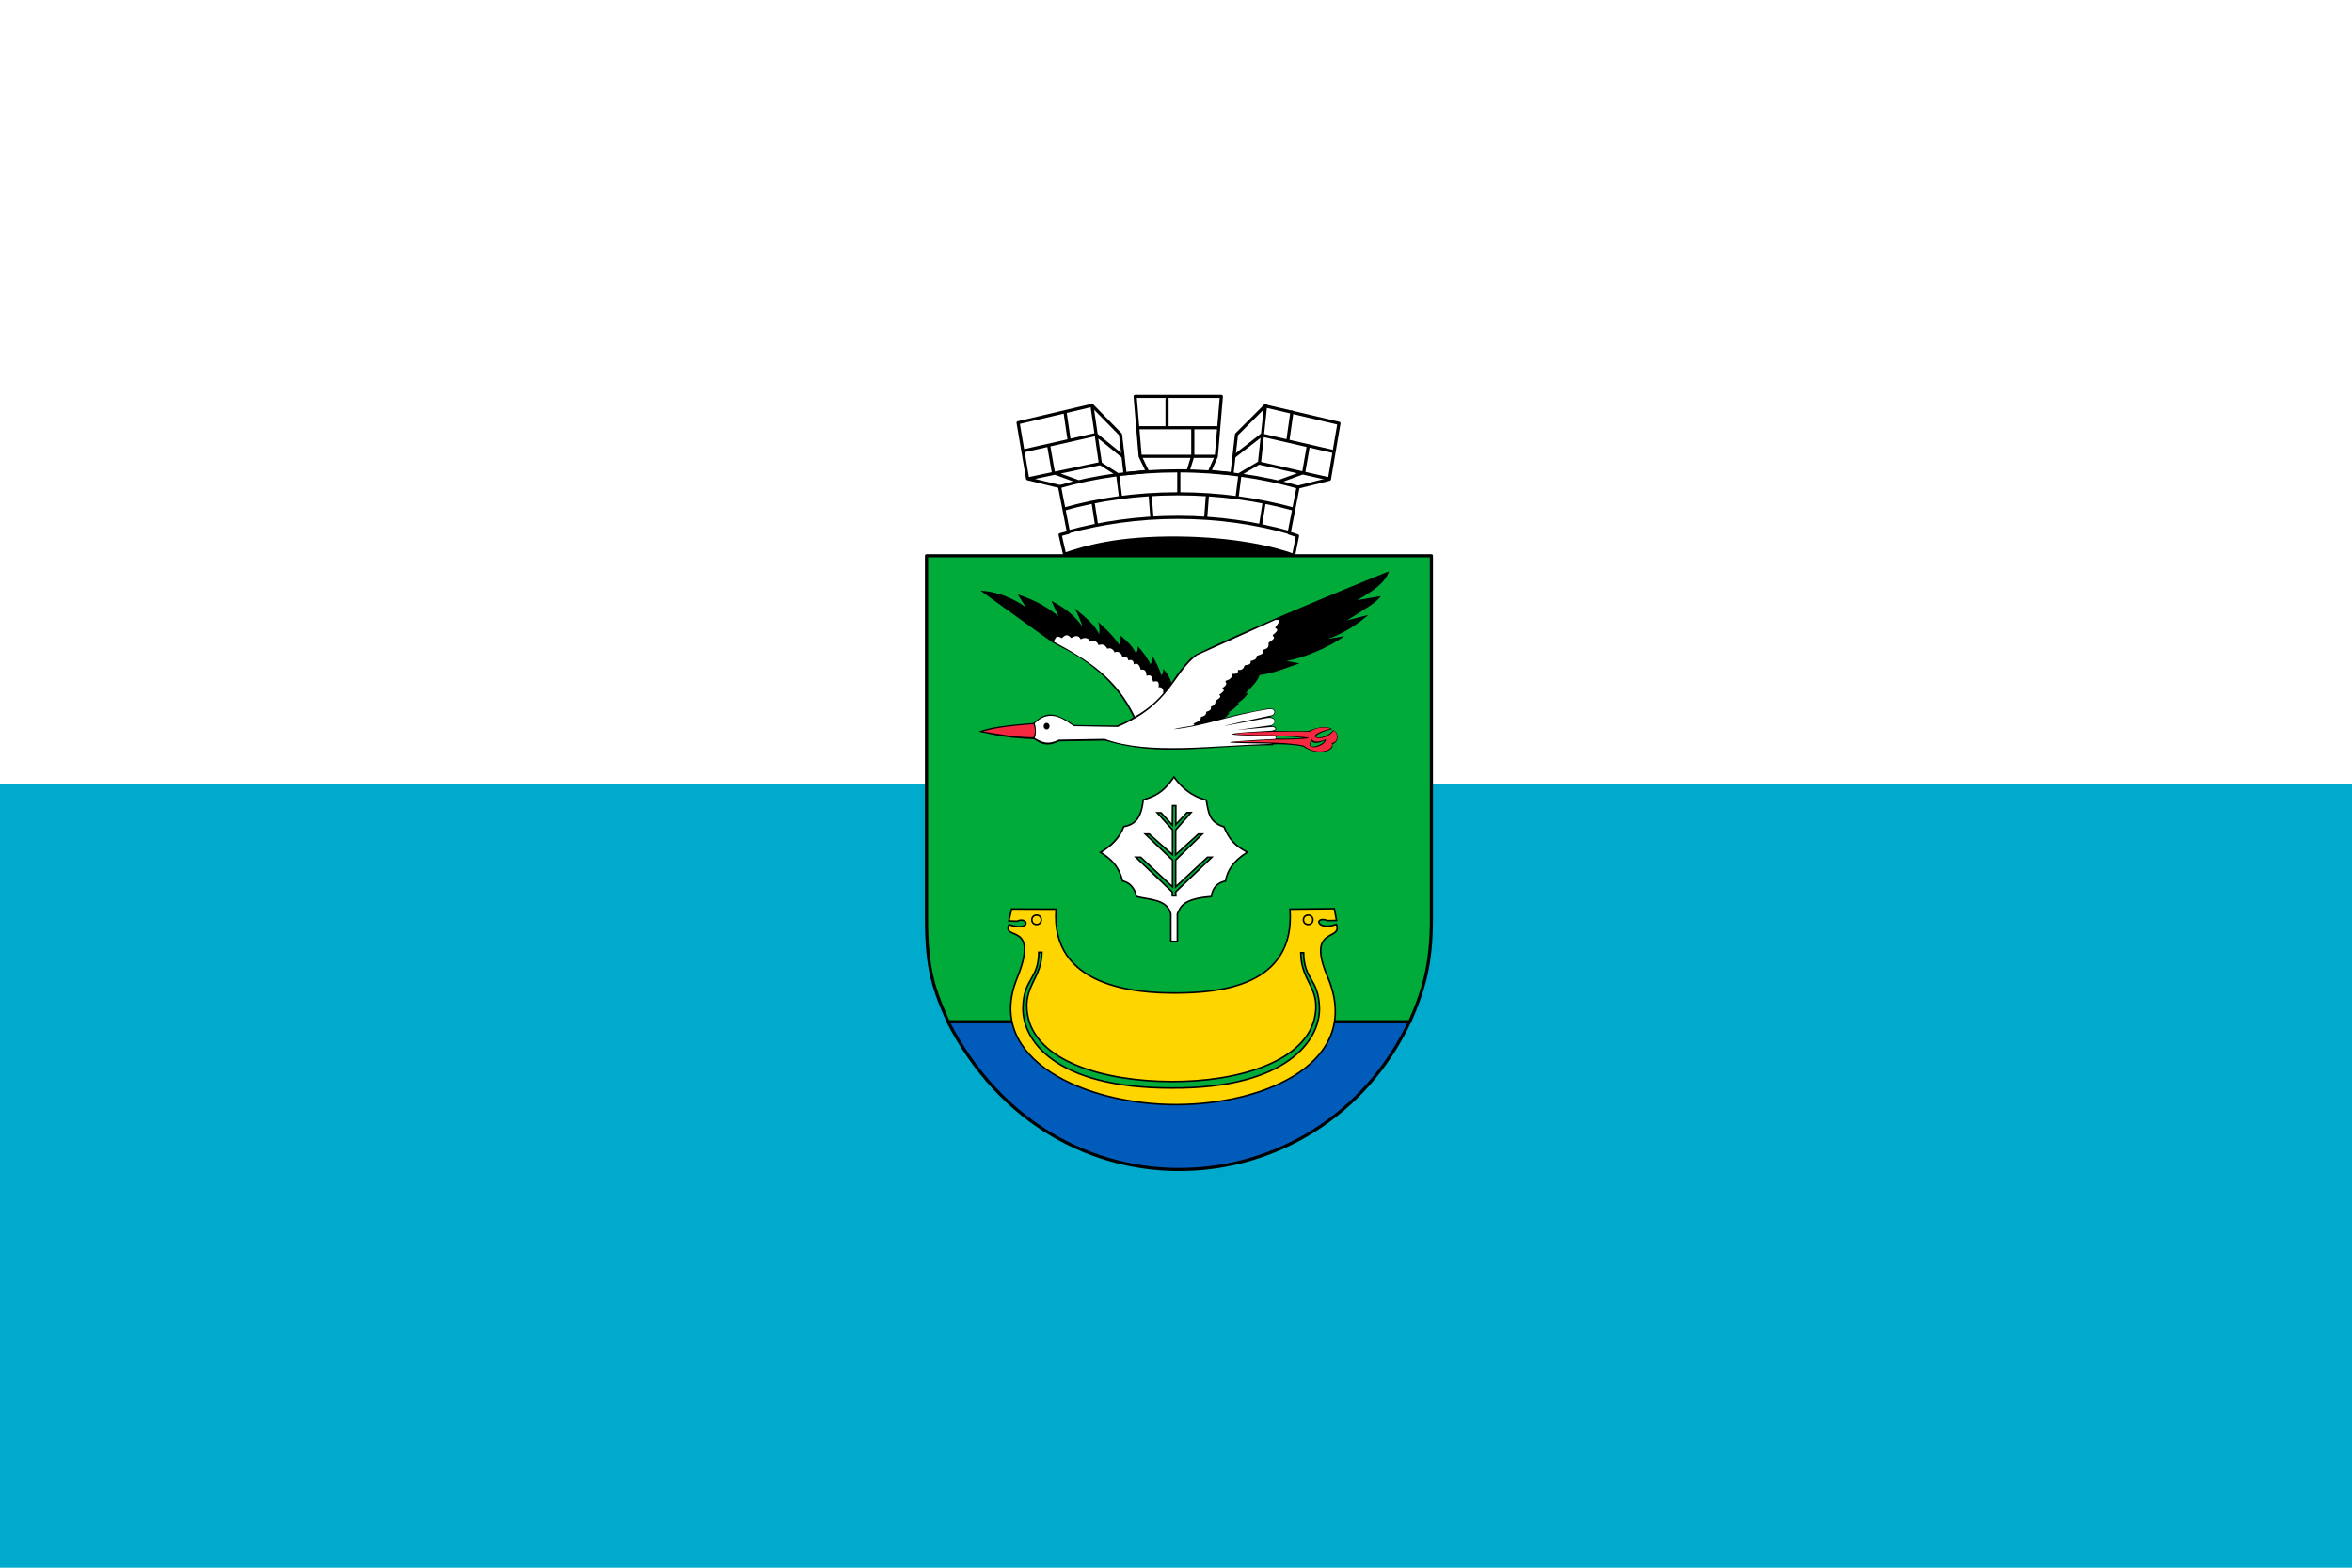 <?xml version="1.0" encoding="UTF-8" standalone="no"?>
<svg version="1.1" height="280" width="420" 
	xmlns:svg="http://www.w3.org/2000/svg" 
	xmlns="http://www.w3.org/2000/svg"
	xmlns:xlink="http://www.w3.org/1999/xlink">

<rect fill="white" x="0" y="0" height="280" width="420" />
<rect fill="#0ac" x="0" y="140" height="150" width="420" />

<g transform="translate(147,62)">
<g transform="translate(0,8)" 
	style="fill:none;stroke:black;stroke-width:0.56;stroke-linecap:round;stroke-linejoin:round" >
	<!--crown-->
	<path style="fill:#ffffff" 
		d="M 63.4,26.1 C 52.7,26 46.9,27.7 43.1,29 l -0.8,-3.5 1.5,-0.4 -1.6,-8.2 -5.7,-1.4 -1.7,-10 13.2,-3.1 5.1,5.2 
		0.8,7 4,-0.4 -1.3,-2.7 -0.9,-10.7 7.7,0 7.7,0 -0.9,10.7 -1.2,2.7 4,0.4 0.8,-7 5.1,-5.1 13.2,3.1 -1.7,10 
		-5.6,1.4 -1.6,8.2 1.5,0.5 -0.7,3.5 C 80.7,27.9 73.3,26.2 63.4,26.1 Z" />
	<path d="m 42.3,16.9 c 6.2,-1.8 13.4,-2.8 21.1,-2.8 7.8,0 15.1,1.1 21.4,2.9 m -41.7,3.9 c 6,-1.7 12.9,-2.7 20.2,-2.7 
		7.5,0 14.4,1 20.6,2.7 M 43.7,25 C 49.6,23.4 56.2,22.4 63.3,22.4 c 7.2,0 13.9,1 19.9,2.7 M 35.9,10.5 48.7,7.6 
		l 4.8,3.9 m -16.8,4 12.8,-2.7 3,1.9 M 45.5,16 41.1,14.4 40.3,9.8 M 43.9,8.5 43.2,3.7 M 49.5,12.8 48,2.5 
		M 53.1,18.8 52.6,14.9 M 58.7,22.5 58.4,18.6 M 48.8,23.7 48.2,19.8 M 63.5,18.2 63.5,14.2 M 90.9,10.6 78.3,7.7 73.4,11.5 
		m 16.8,4 -12.4,-2.8 -3.4,2 m 7,1.3 4.4,-1.6 0.8,-4.6 M 83,8.5 83.7,3.6 M 77.9,12.7 79,2.4 m -5.1,16.5 0.5,-4 
		M 68.3,22.5 68.6,18.6 M 78.1,23.8 78.7,20 m -13.5,-6 0.8,-2.6 0,-5 m -4.6,-0.2 0,-4.9 m -5.1,5.1 14.2,0 m -13.8,5.1 13.4,0" />
	<path style="fill:black;stroke:none" 
		d="m 42.8,29.3 c 11.4,-4.9 33.8,-3.2 41,0 z" />
</g>

<g transform="matrix(0.28,0,0,0.28,39,60)" >
 <g style="stroke:black;stroke-width:1px">
	<path style="fill:#005bbb;stroke-width:2;stroke-linecap:round;stroke-linejoin:round;stroke-miterlimit:4" 
		d="m -59.7,216 c 67.2,130.7 237.2,120.7 294.4,0 z" />
	<path style="fill:#00ab39;stroke-width:2;stroke-linecap:round;stroke-linejoin:round;stroke-miterlimit:4" 
		d="m 234.8,216 c 8.9,-20 13.8,-37 13.8,-65.3 l 0,-231.9 -322,0 0,231.9 c 0,32.5 5,45.4 13.8,65.3 z" />

	<path style="fill:#ffffff" 
		d="M 84.4,59.9 C 77,70.7 71.5,72.3 64.8,74.5 63.5,86.5 59.5,90.2 52.4,91.6 49.6,99.1 44,104.2 37.6,108 
		c 7.1,4.5 11.7,9 14,18.2 4.4,1 7.7,4.2 8.9,10 8.3,2.1 19.4,1.6 21.9,10.9 l -0,17.6 4.2,0.1 -0,-17.6 
		c 2,-4.9 4.3,-9.7 21.6,-11 1,-6.2 4.4,-9 9.1,-9.9 1.1,-6.4 4.6,-12.6 13.9,-18.4 -7.6,-4.1 -11.2,-7.5 -14.9,-16.2 
		C 106.2,88.6 106.4,81.3 105,74.6 95.2,72.1 89.2,66.4 84.4,59.9 z M 83.5,78.2 l 2.1,0 0,12 7.1,-7.6 2.6,0 
		-9.8,11.1 0,15.8 14.5,-13.2 2.5,0 -17,16.6 0,17.1 20.3,-18.9 2.8,0 -23.1,22.1 0.1,2.5 -2.2,0 -0.1,-2.5 
		-23.2,-22.1 3.1,0 L 83.5,130 l 0,-17.1 -17.4,-16.6 2.5,0 14.9,13.2 0,-15.9 -9.8,-10.9 2.5,0 7.2,7.9 z" />
	<path style="fill:#ffd500" 
		d="m 186.7,143.9 1.4,7.5 -5.7,0.1 c -8.7,-3.3 -7.4,6.9 5.6,2.4 4.2,11.1 -19.8,0.6 -5.3,34.2 22,53.2 -38.8,80.6 
		-96.6,80.8 -57.8,0.2 -122.8,-28.6 -101.8,-80.5 14.8,-36.5 -9.7,-23.7 -5.1,-34.3 14.6,4.8 12.4,-5.6 5.1,-2.2 
		l -5.2,-0.2 1.8,-7.6 28.3,0.1 c -3.6,49.7 50.8,53.7 77,53.5 26.2,-0.2 75.8,-3.8 72.2,-53.5 z" />
	<circle cx="-3.2" cy="151" r="3" style="fill:none"/>
	<circle cx="170" cy="151" r="3" style="fill:none"/>
	<path style="fill:#00ab39" 
		d="m -1.8,171.7 2,0 c -0.1,16.6 -12.2,21.8 -9.2,39.7 5.1,30.1 48.9,42.6 91.7,42.8 42.8,0.2 86.9,-12.8 91.8,-42.5 
		2.9,-17.9 -9.1,-21.4 -9.2,-39.7 l 1.8,0 c 0.2,17.6 9.6,16.3 10.1,35.2 0.5,20.4 -20.6,51.5 -94.1,51.1 
		-75.4,0.1 -95.5,-31 -95,-51.4 0.5,-18.8 9.9,-17.6 10.1,-35.2 z" />
 </g>

	<path style="fill:black;stroke:none" transform="translate(-83.812,-192.578)" 
		d="m 305.3,121.3 c 0,0 -81.2,32.5 -122.7,52.8 -6.2,3 -16,18.3 -16,18.3 -1.5,-4.7 -3.3,-6.7 -5.3,-8.9 0.2,1.7 
		-0.1,3.2 -1.2,4.2 -1,-4.2 -3.6,-9.3 -6.2,-13.1 0.4,2.6 0.3,4.7 -0.6,6 -1.9,-3.8 -4.6,-7.7 -8.1,-11.5 
		0,1.5 0,2.9 -1.2,4.4 -2.9,-5.7 -7.5,-9 -9.8,-11.2 0,2.4 0.2,5.2 -0.8,5.8 -2.2,-2.9 -4.8,-6.9 -13.6,-14.5 
		1.2,3.2 1.1,5.6 0.6,7.8 -2.4,-6 -9.2,-11.2 -15.5,-16.5 2.7,4.9 4,8.5 5,11.8 -4.2,-6.2 -10.4,-11.8 -19.8,-16.5 
		l 4.5,9.8 c -6,-4.9 -13.1,-9.7 -26,-14 l 5.2,8.2 c -8.8,-6.2 -18.9,-10.1 -29,-10.6 l 46.1,33.2 c 5.1,3.3 
		36.3,15.1 51.4,47.6 -3.2,2.1 -6.7,3.8 -10.6,5.3 l -27.2,-0.4 c -12.7,-8.9 -18.4,-8.4 -25.8,-1.3 -17,1.4 
		-28.2,2.8 -35.1,5.6 18.8,4.2 23.4,4.1 35.5,4.9 5.3,4 9.7,4.3 15.9,1.3 l 29,-0.5 c 36.7,10.7 63,3.4 107.7,2.9 
		-3,-1 12.6,-0.7 18.9,0.9 9.7,6.6 20.4,2.7 18.7,-1.6 4.2,-1 4.3,-7.1 0.6,-9 -6.1,8 -21.2,5 -0.8,-0.6 -3,-1.8 
		-7.9,-1.8 -15,1.3 l -22.1,-0.1 c 2.5,-0.9 1.6,-3 -1.7,-3.1 3.3,-1.9 3.6,-5.3 -1.5,-5.9 5.3,-0.5 5.6,-6.6 
		-1.5,-5.1 -11.9,2.5 -12.1,1.9 -27.3,5.9 2,-1.1 1.6,-0.7 3.9,-3.6 -4.3,1 2.1,-0.6 6,-6 -4.3,0.7 2,0 5.8,-6.8 
		-6.4,3.6 5.4,-4.8 7.1,-11 9.7,-1.2 18.7,-5.3 25.5,-7.5 l -8.3,-1.5 c 10.7,-1.8 27.4,-8.8 36.8,-15.8 
		l -10.3,1.7 c 11.5,-4 19.6,-10.3 25.8,-15.3 l -13.8,3.5 c 9.9,-6.1 20.3,-12.3 21.5,-15.5 l -15,2.6 c 
		10.2,-5.7 18.1,-11.4 20.2,-18.1 z M 233.2,226.5 c 9.8,0.3 11.3,0.3 17.7,1.2 -5.4,0.3 -11.9,0.5 -17.4,0.3 
		0.5,-0.9 -0.1,-1.2 -0.3,-1.6 z m 31,2.8 c 0.5,1.9 -12,7.4 -8.4,0.1 1.5,2.3 5.2,1.4 8.4,-0.1 z" />
	<path style="fill:#ffffff" 
		d="m 7.7,-26.4 c 22.8,12.2 39.9,23.2 51.8,47.7 C 65.3,18 71.3,13.8 77.6,6.5 77.8,4.4 77.3,2.4 74.6,2.7 75.3,-1.7 
		73.2,-1.3 71.1,-0.9 70.3,-2.9 70.7,-5.9 66.9,-4.6 66.8,-7.9 65.7,-8.9 63.2,-8.5 62.1,-13.5 59.7,-12.3 58.8,-11.9 
		c 0,-2.3 -1.2,-3.4 -3.4,-2.5 -0.4,-1.6 -1.4,-3.1 -3.9,-2.1 -0.3,-2.7 -2.9,-4.2 -4.9,-3 -1.4,-3.1 -3.5,-2.8 
		-4.7,-2.4 -1.8,-3.3 -3.8,-2.8 -5.6,-2.3 -1.2,-3.1 -3.2,-2.8 -5.6,-2.2 0.1,-2 -3.2,-3.2 -5.7,-1.5 -1.5,-2.7 
		-3.4,-2.5 -6.1,-0.8 -2.2,-2.4 -3.4,-2.5 -6,0.1 C 9.3,-30.7 9.2,-29.2 7.7,-26.4 z" />
	<path style="fill:#ffffff" 
		d="m 149.6,-40.5 -50.5,22.8 C 83.5,-5.9 82.7,13.5 48.6,28 L 20.6,27.5 C 16,24.8 6.1,15.1 -4.4,25.7 c 1.1,3.6 
		0.9,7.2 0,9.4 4.7,2.5 8.3,4.6 15.4,1 l 29.2,-0.5 c 27.8,10.4 69.5,4.1 106.9,3.2 0.6,-0.3 -27.4,-0.3 -27.1,-1 
		0.3,-0.7 28.7,-2.1 28.7,-2.1 1.6,-0.6 0.7,-1.7 -1,-1.8 -45.6,-0.7 -22,-2.4 -1.2,-3.5 4.7,-0.7 2,-2.6 
		0.3,-2.4 -31.5,2.7 -27.2,2.8 -0.3,-1.1 3.8,-1.9 2.2,-5.3 -2.4,-4.7 -44,8.4 -28.3,5.1 2.3,-1.6 2.6,-0.3 
		3.6,-4.7 -1.9,-3.9 -23.8,3.7 -41.1,10.9 -60.3,12.8 4.9,-1.7 16.3,-2.1 12.5,-3.6 4.4,-1.8 4.8,-2.5 4.9,-4.3 
		2.6,-0.6 3.4,-1.5 3.4,-3.3 2.9,-0.7 3.3,-1.9 2.9,-3.2 2.9,-1.1 3.1,-2.5 3,-3.8 4.9,-2.9 2.5,-3 2.5,-4 
		5,-3.3 1.8,-3 2,-4.2 4,-2.6 1.7,-3.3 1.9,-4.5 1.8,-0.7 4.4,-1.2 4.1,-4.5 4.1,0.3 3.8,-0.9 3.9,-2.5 2.1,0.3 
		3.6,-0.5 4.1,-2.8 1.7,-0.6 4.4,-0.2 3.9,-2.9 3.9,-0.8 3.8,-2.1 4,-3.3 5.8,-1.5 3.4,-2.5 3.8,-3.8 4.4,-0.9 
		3.5,-2.9 3.7,-4.6 5.9,-3.7 2.5,-3.4 2.6,-4.8 4.7,-3.7 2.5,-3.8 1.5,-4.7 4.9,-6.4 2.2,-4.9 0.6,-4.9 z 
		M 3.2,25.4 c 1,0 1.9,0.9 1.9,2.1 0,1.1 -0.8,2.1 -1.9,2.1 -1,0 -1.9,-0.9 -1.9,-2.1 0,-1.1 0.8,-2.1 1.9,-2.1 z" />
	<path style="fill:#f42941" 
		d="m -5.2,26.2 c 1.2,3.1 1.3,5 -0,8.4 -11.1,-0.1 -22.6,-2 -32.2,-3.8 10.8,-2.8 19.1,-3.5 32.3,-4.6 z" />
	<path style="fill:#f42941" 
		transform="translate(-83.812,-192.578)" 
		d="m 254.5,223.7 c -16.9,-1 -83.2,1.8 -21.6,2.2 39.1,1.7 15.1,2.9 -0.3,2.8 -62.2,3.2 1.2,-0.4 18.5,3.8 8.2,6.9 
		20.2,2.9 17.7,-1.7 4.4,-0.1 4.3,-6.5 1.3,-7.9 -6.1,8.9 -22.6,3.8 -1.9,-1.2 -4.4,-1.7 -9.9,-0.3 -13.6,2 
		z m 10.7,4.6 c 0.3,4.8 -14.8,8.8 -9.1,0.1 1.5,2.5 6,1.6 9.1,-0.1 z" />
</g>
</g>

</svg>